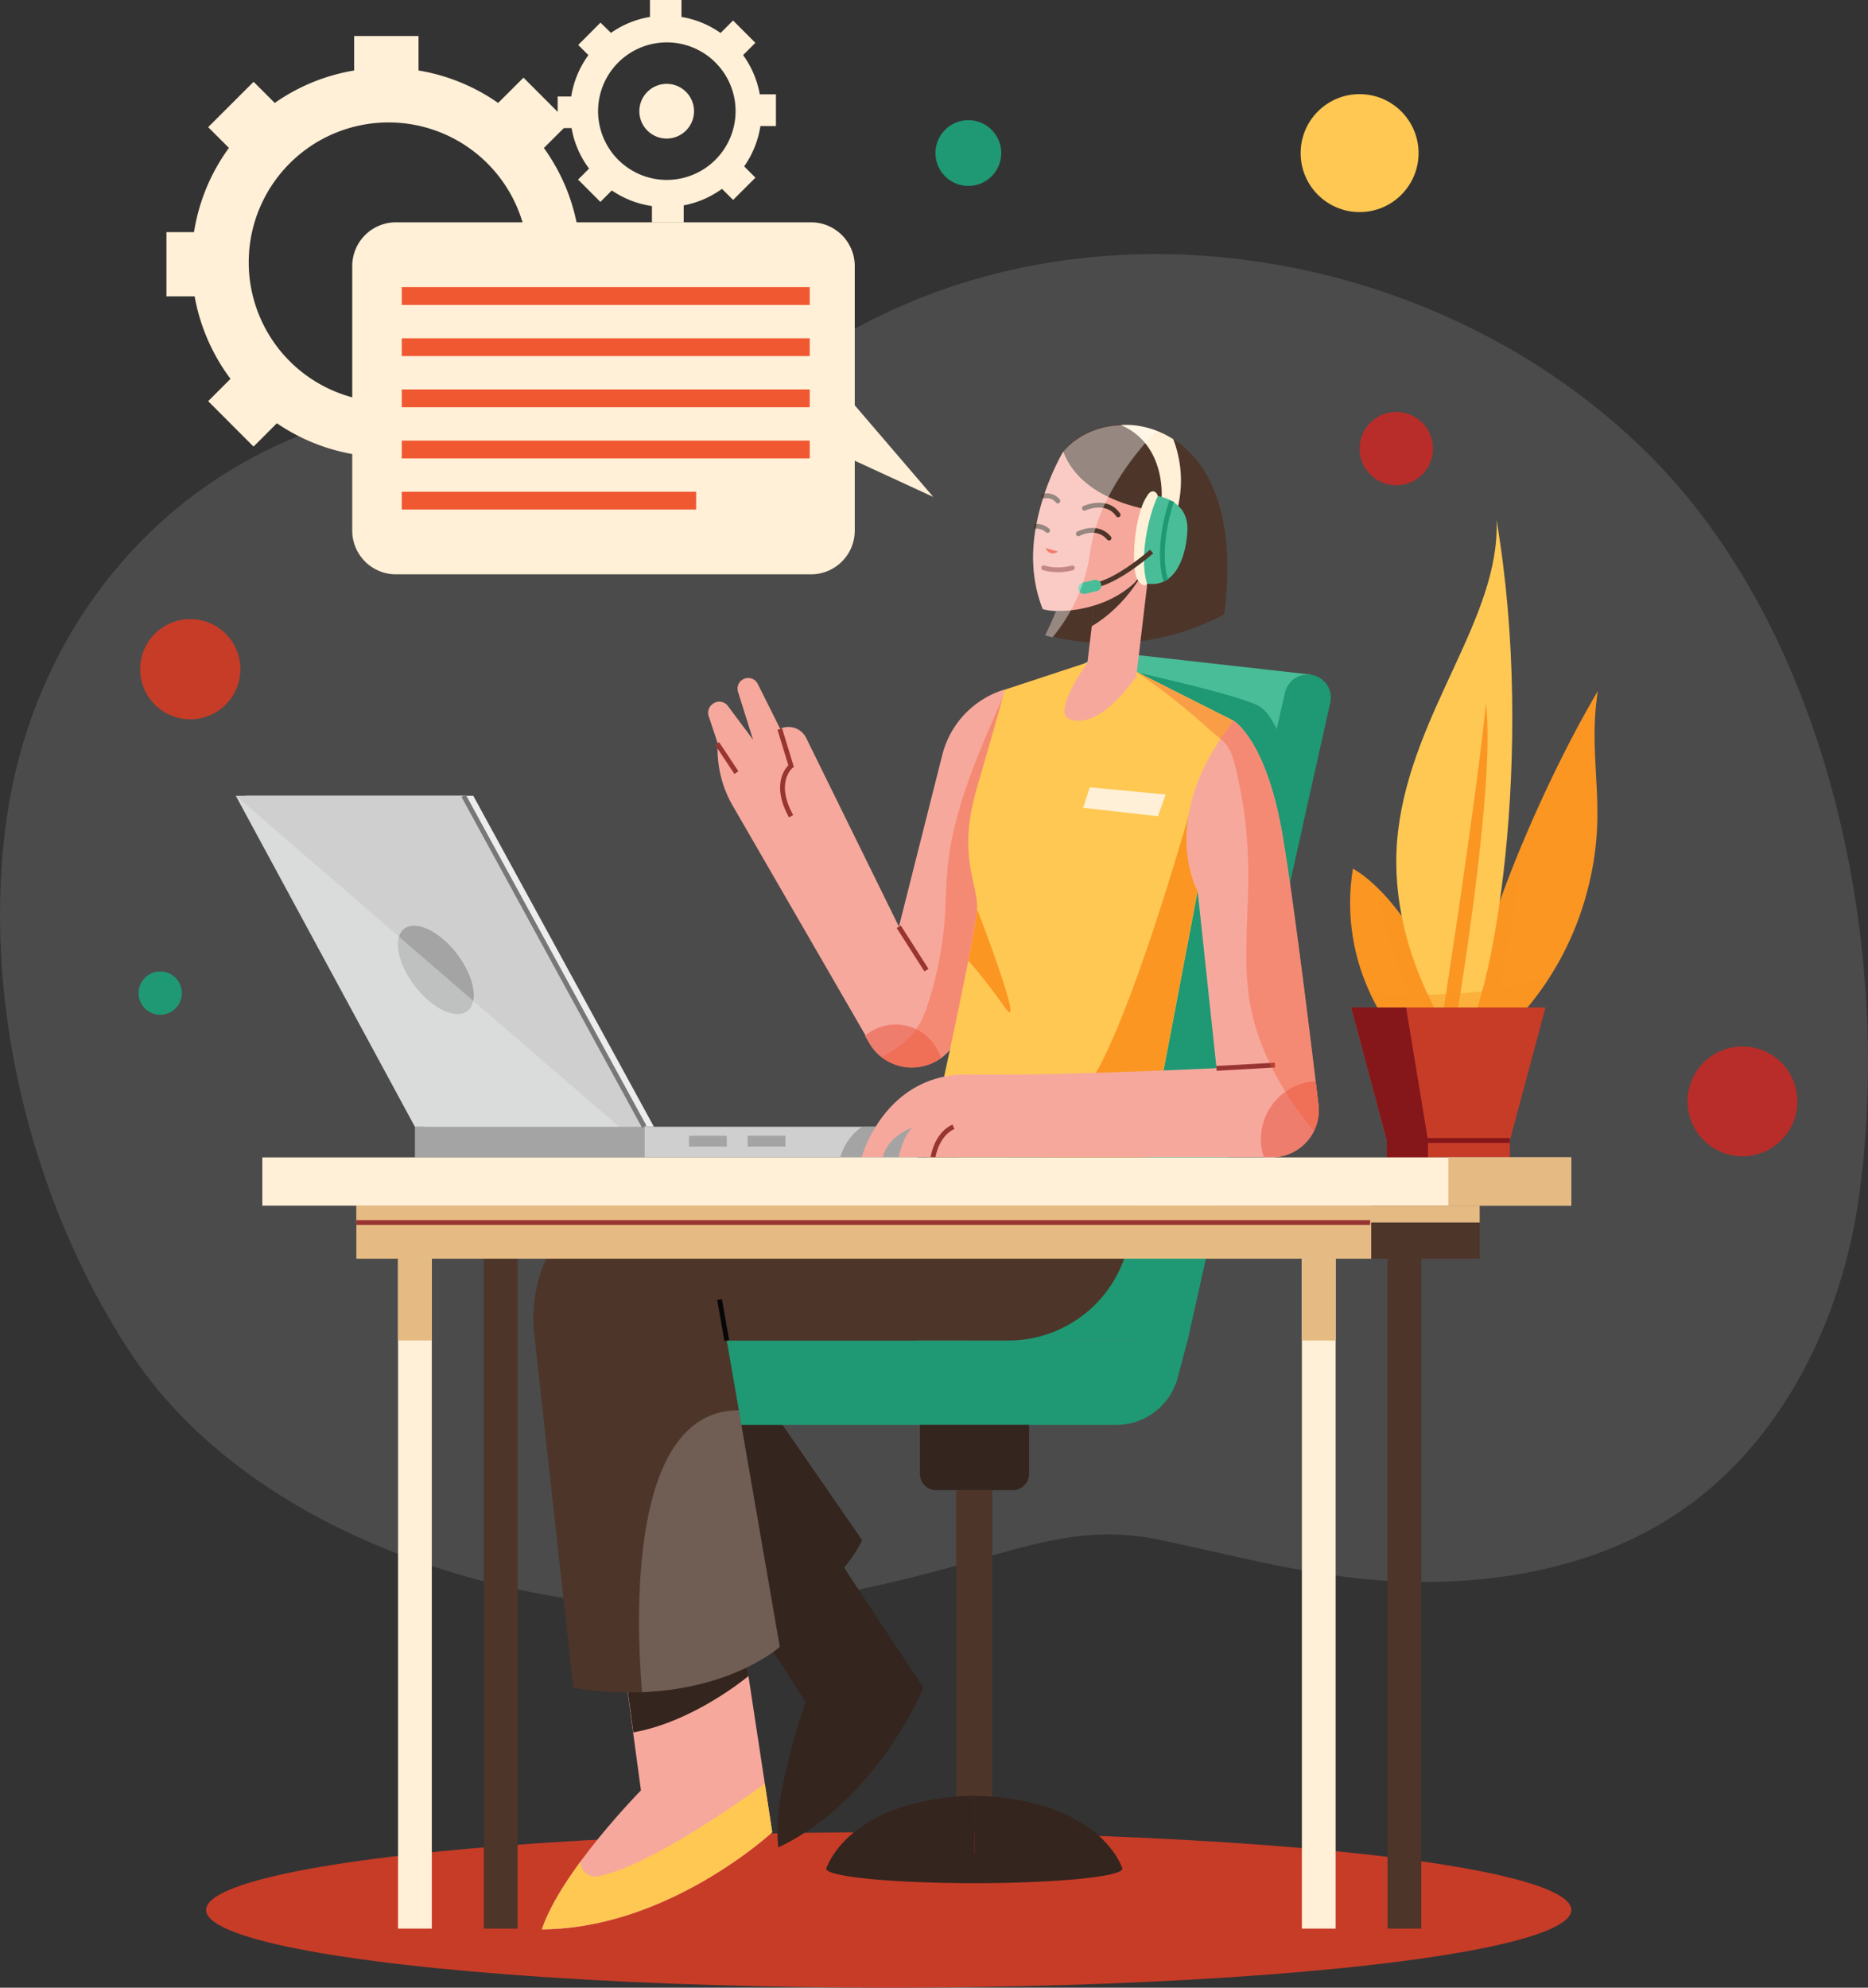 <svg xmlns="http://www.w3.org/2000/svg" viewBox="0 0 387.45 412.18"><rect x="0" y="0" width="387.45" height="412.18" fill="#333333" stroke="none"/><defs><style>.cls-1{isolation:isolate;}.cls-2{fill:#c73c27;}.cls-3{fill:#fefefe;opacity:0.12;}.cls-4{fill:#34251e;}.cls-22,.cls-5,.cls-9{fill:#ecedee;}.cls-6{fill:#cfcfd0;}.cls-7{fill:#a4a4a4;}.cls-20,.cls-21,.cls-23,.cls-24,.cls-25,.cls-27,.cls-32,.cls-8{fill:none;stroke-miterlimit:10;}.cls-8{stroke:#777;}.cls-17,.cls-9{opacity:0.37;}.cls-10{fill:#49bd97;}.cls-11,.cls-12{fill:#1f9874;}.cls-12,.cls-17,.cls-27,.cls-30,.cls-34{mix-blend-mode:multiply;}.cls-13{fill:#4d3529;}.cls-14{fill:#f7a89c;}.cls-15{fill:#fec853;}.cls-16{fill:#ef7d6e;}.cls-17,.cls-29{fill:#f05832;}.cls-18,.cls-30{fill:#fb9623;}.cls-19{fill:#fff0d7;}.cls-20,.cls-24{stroke:#983533;}.cls-21{stroke:#070707;}.cls-22{opacity:0.22;}.cls-23,.cls-25{stroke:#4d3529;}.cls-23,.cls-24{stroke-linecap:round;}.cls-26{fill:#fff;opacity:0.41;mix-blend-mode:overlay;}.cls-27{stroke:#1f9874;}.cls-28{fill:#b82d29;}.cls-30{opacity:0.45;}.cls-31{fill:#851619;}.cls-32{stroke:#851619;}.cls-33,.cls-34{fill:#e5bb83;}</style></defs><title>contact</title><g class="cls-1"><g id="OBJECTS"><ellipse class="cls-2" cx="184.33" cy="396.06" rx="141.58" ry="16.12"/><path class="cls-3" d="M841.12,406.42c-3.82.28-7.64.42-11.49.39-42.12-.3-92.11-17.27-115.69-53.43-20.61-31.6-30.85-73.8-25.22-111.28,5.3-35.23,27.45-65.16,60.55-78.44,37.21-14.94,80.35-3.67,116.64-22.94,52.82-28.06,122.74-14.49,164.23,27.83,36.79,37.52,49.68,101.63,42.67,152.63-3.55,25.78-15.93,51.3-37.52,65.82-17.17,11.55-38.68,15.24-59.36,14.19-16.62-.85-32.18-5.24-48.36-8.6-13-2.69-23.25,0-36.05,3.72C875,401.05,858.23,405.16,841.12,406.42Z" transform="translate(-687.19 -73.31)"/><path class="cls-4" d="M860.67,396l18,27.26s-9.59,23.42-30,33c-1.29-10.73,5.61-30,5.61-30l-12.22-19.17Z" transform="translate(-687.19 -73.31)"/><path class="cls-4" d="M878.71,423.3,873.85,416s-11.72,21.56-20.09,27.55a2.65,2.65,0,0,1-4-1v0c-1,4.85-1.61,9.92-1.14,13.85C869.12,446.72,878.71,423.3,878.71,423.3Z" transform="translate(-687.19 -73.31)"/><path class="cls-4" d="M860.67,396l-18.61,11.17,6.6,10.35c9.15-6.42,14.45-17.82,14.45-17.82h0Z" transform="translate(-687.19 -73.31)"/><path class="cls-4" d="M835,346.7l-35.93-1.39a25.62,25.62,0,0,0,3.65,15l32.88,54.48C859.53,408,866,392.68,866,392.68L834.44,347Z" transform="translate(-687.19 -73.31)"/><polygon class="cls-5" points="135.63 233.65 98.16 165.01 50.91 165.01 88.06 233.65 135.63 233.65"/><rect class="cls-6" x="133.63" y="233.65" width="55.65" height="6.36"/><path class="cls-7" d="M865.93,307a11.5,11.5,0,0,0-4.46,6.36H877.6V307Z" transform="translate(-687.19 -73.31)"/><rect class="cls-7" x="86.06" y="233.65" width="47.57" height="6.36"/><polygon class="cls-6" points="133.63 233.65 96.16 165.01 48.91 165.01 86.06 233.65 133.63 233.65"/><rect class="cls-7" x="142.91" y="235.51" width="7.83" height="2.25"/><rect class="cls-7" x="155.08" y="235.51" width="7.83" height="2.25"/><ellipse class="cls-7" cx="777.6" cy="274.49" rx="5.5" ry="10.75" transform="translate(-693.39 457.41) rotate(-37.55)"/><line class="cls-8" x1="133.63" y1="233.65" x2="96.16" y2="165.01"/><polygon class="cls-9" points="48.91 165.01 128.41 233.65 86.06 233.65 48.91 165.01"/><path class="cls-10" d="M933.49,351.29l25.6-138.1-37.91-4.26a14.68,14.68,0,0,0-16,11.53L877.24,351.29Z" transform="translate(-687.19 -73.31)"/><path class="cls-11" d="M933.49,351.29,963.11,219a4.76,4.76,0,0,0-3.92-5.74l-.1,0a4.76,4.76,0,0,0-5.36,3.64L922.86,351.29Z" transform="translate(-687.19 -73.31)"/><path class="cls-12" d="M919.11,211.88s26.49,5.75,29.61,8.09c6,4.52,8.5,25.29,8.5,25.29l-23.73,106H888Z" transform="translate(-687.19 -73.31)"/><path class="cls-11" d="M933.49,351.29l-2,7.61a13.19,13.19,0,0,1-12.77,9.89H830.1v-17.5Z" transform="translate(-687.19 -73.31)"/><path class="cls-4" d="M897.21,382.32H881.32A3.37,3.37,0,0,1,878,379V368.79h22.63V379A3.37,3.37,0,0,1,897.21,382.32Z" transform="translate(-687.19 -73.31)"/><path class="cls-13" d="M889.23,451.53h.07a3.72,3.72,0,0,0,3.72-3.71v-65.5h-7.5v65.5A3.71,3.71,0,0,0,889.23,451.53Z" transform="translate(-687.19 -73.31)"/><path class="cls-4" d="M920,460.82s-4.25-14.4-30.69-15.15v15.15Z" transform="translate(-687.19 -73.31)"/><ellipse class="cls-4" cx="202.08" cy="387.51" rx="30.7" ry="3"/><path class="cls-4" d="M858.57,460.82s4.25-14.4,30.7-15.15v15.15Z" transform="translate(-687.19 -73.31)"/><path class="cls-14" d="M841.65,415.75l5.71,37.5s-21.52,20-47.74,20.16c3.87-11.94,20.51-28.83,20.51-28.83l-3.53-26.14Z" transform="translate(-687.19 -73.31)"/><path class="cls-15" d="M847.36,453.25l-1.54-10.09s-22.85,17-34.59,19.22a3.07,3.07,0,0,1-3.66-3v0c-3.4,4.63-6.53,9.67-8,14C825.84,473.24,847.36,453.25,847.36,453.25Z" transform="translate(-687.19 -73.31)"/><path class="cls-4" d="M841.65,415.75l-25,2.69,1.91,14.12c12.76-2.3,23.91-11.73,23.91-11.73h0Z" transform="translate(-687.19 -73.31)"/><path class="cls-14" d="M895.6,216.32l-.1,0a19,19,0,0,0-12.86,13.51l-9,35.63-19.23-39.11a4.09,4.09,0,0,0-5.4-1.91l0,0-4.63-9.27a2.22,2.22,0,0,0-3.06-1l0,0a2.22,2.22,0,0,0-1.05,2.62l3.12,9.92-5.22-7a2.23,2.23,0,0,0-3.27-.33l-.08.07a2.22,2.22,0,0,0-.64,2.37l1.87,5.61v.07a23.52,23.52,0,0,0,3.14,12.93l28.39,49.1a10.2,10.2,0,0,0,18.62-2.22l9.52-32.22Z" transform="translate(-687.19 -73.31)"/><path class="cls-16" d="M882.35,292.7a9.82,9.82,0,0,0-15.75-4.6l.86,1.49A10.2,10.2,0,0,0,882.35,292.7Z" transform="translate(-687.19 -73.31)"/><path class="cls-17" d="M886.08,287.37l9.52-32.22V217.7l-.4.1c-4.68,10.86-9.73,21.89-11.28,33.73-.69,5.22-.43,10.48-1.13,15.72a72.56,72.56,0,0,1-3.21,14.43,18.64,18.64,0,0,1-3.11,6.08,20.31,20.31,0,0,1-6.5,4.73A10.21,10.21,0,0,0,886.08,287.37Z" transform="translate(-687.19 -73.31)"/><path class="cls-15" d="M922.86,212.57l20.24,10.21s-14,18.43-7.5,35.36l-10.5,55.18H879.35s10.25-46,10.5-51.5-4.25-10.75,0-25.25,5.75-20.25,5.75-20.25l17.12-5.63Z" transform="translate(-687.19 -73.31)"/><path class="cls-18" d="M933.67,242.57s-14.2,50.44-22.45,57.66c-3.2,2.81-5.51,7.9-7.15,13.09h21l10.5-55.18a28.63,28.63,0,0,1-1.19-15.43Z" transform="translate(-687.19 -73.31)"/><polygon class="cls-19" points="226.04 163.26 241.79 164.76 240.16 169.26 224.66 167.51 226.04 163.26"/><path class="cls-20" d="M848.93,224.49l2.34,7.66s-4,3.17,0,10.42" transform="translate(-687.19 -73.31)"/><line class="cls-20" x1="148.74" y1="154.18" x2="152.74" y2="160.22"/><line class="cls-20" x1="186.41" y1="192.18" x2="192.16" y2="201.18"/><path class="cls-14" d="M943.1,222.78s6.83,4,10.17,24c2.31,13.89,5.59,40.57,7.38,55.57a9.77,9.77,0,0,1-9.71,10.93H873.6s.75-4.17,2.87-6.17c-3.54,1.34-5.54,3.67-6.2,6.17h-4.34s4.67-17.5,22.34-17.17,51.24-1.3,51.24-1.3l-3.91-36.71S926.93,243.08,943.1,222.78Z" transform="translate(-687.19 -73.31)"/><line class="cls-20" x1="252.32" y1="221.55" x2="264.44" y2="220.86"/><path class="cls-16" d="M948.72,309.49a11.88,11.88,0,0,0,.64,3.83h1.58a9.77,9.77,0,0,0,9.71-10.93c-.18-1.51-.38-3.15-.58-4.87A12,12,0,0,0,948.72,309.49Z" transform="translate(-687.19 -73.31)"/><path class="cls-13" d="M925.1,313.32l-3.85,17.86a25.49,25.49,0,0,1-24.91,20.11H837.93l11,63.53s-14.33,13-42.83,8.5L798,349.92a29.93,29.93,0,0,1,27.81-33.13l53.52-3.47Z" transform="translate(-687.19 -73.31)"/><line class="cls-21" x1="150.74" y1="277.98" x2="149.25" y2="269.5"/><path class="cls-18" d="M889.85,261.82c-.06,1.4-.78,5.45-1.81,10.7h0a113.85,113.85,0,0,1,7.56,9.69C900.2,288.67,889.85,261.82,889.85,261.82Z" transform="translate(-687.19 -73.31)"/><path class="cls-17" d="M942.93,230.54a53.94,53.94,0,0,1,1.3,5.49,87.66,87.66,0,0,1,1.84,16.87c.25,10-1.46,20.87.83,30.69,2.12,9,6.92,17.16,12.82,24.24a9.69,9.69,0,0,0,.93-5.44c-1.79-15-5.07-41.68-7.38-55.57-3.34-20-10.17-24-10.17-24l-20.24-10.21a144.67,144.67,0,0,1,15.35,12.12c1.2,1.11,2.78,2.1,3.65,3.48A10.48,10.48,0,0,1,942.93,230.54Z" transform="translate(-687.19 -73.31)"/><path class="cls-22" d="M840.44,365.75c-23.1-.05-21.3,43.93-20.08,58.46,19-.73,28.57-9.39,28.57-9.39Z" transform="translate(-687.19 -73.31)"/><path class="cls-20" d="M880.71,313.32s.64-4.72,4.24-6.36" transform="translate(-687.19 -73.31)"/><path class="cls-13" d="M907.72,166.94s4.5-6.25,14.13-5.5,23,9.63,19.25,39.25A50.5,50.5,0,0,1,904,204.94a46.15,46.15,0,0,0,4-10.25Z" transform="translate(-687.19 -73.31)"/><path class="cls-14" d="M925.88,188.18l-3,25.39s-7.4,11.29-13.89,8.87c-3.68-1.37,3.75-11.75,3.75-11.75l1.7-14.22Z" transform="translate(-687.19 -73.31)"/><path class="cls-13" d="M925.76,189.21l0-.34-.49-.28-10.89,7.88-.8,6.73h0C921.39,198.59,925.09,190.74,925.76,189.21Z" transform="translate(-687.19 -73.31)"/><path class="cls-14" d="M907.72,166.94s-10.5,17.38-4.25,32.63c3.75,1.12,13.13.25,19.13-5.5,5.12-6.13,4.75-14.75,4.75-14.75S911.72,177.82,907.72,166.94Z" transform="translate(-687.19 -73.31)"/><path class="cls-19" d="M928.1,177.06a6.85,6.85,0,0,0,2.75,3.63,23.88,23.88,0,0,0-.31-16.31,19,19,0,0,0-8.69-2.94,18.27,18.27,0,0,0-2.21,0C929.33,165.58,928.1,177.06,928.1,177.06Z" transform="translate(-687.19 -73.31)"/><path class="cls-19" d="M925.1,194.32s-.64,1.26-2-.87-.74-13.38,2-17.26c.87-1.62,2-1,2.26,0C927.47,178.44,925.1,194.32,925.1,194.32Z" transform="translate(-687.19 -73.31)"/><path class="cls-10" d="M927.36,176.19s6.49.8,6.11,7.28-3.12,11.72-8.37,10.85C923.22,188.19,926,178.57,927.36,176.19Z" transform="translate(-687.19 -73.31)"/><path class="cls-23" d="M910.85,184s3.87-2.1,6.37.9" transform="translate(-687.19 -73.31)"/><path class="cls-23" d="M904.47,183.32a3.51,3.51,0,0,0-2.38-.88" transform="translate(-687.19 -73.31)"/><path class="cls-23" d="M912.11,178.7s4.62-2.12,7,1.38" transform="translate(-687.19 -73.31)"/><path class="cls-23" d="M906.6,177.2a2.88,2.88,0,0,0-2.93-1" transform="translate(-687.19 -73.31)"/><path class="cls-24" d="M903.67,191.07a11.3,11.3,0,0,0,5.93,0" transform="translate(-687.19 -73.31)"/><path class="cls-25" d="M926.05,187.68s-5.83,5.21-10.7,6.74" transform="translate(-687.19 -73.31)"/><path class="cls-10" d="M915.58,194.46a1.18,1.18,0,0,1-.89,1.42l-2.38.56a1.19,1.19,0,0,1-1.43-.88h0a1.19,1.19,0,0,1,.89-1.43l2.38-.56a1.19,1.19,0,0,1,1.43.89Z" transform="translate(-687.19 -73.31)"/><path class="cls-26" d="M927.12,162.65h0c-.29-.11-.57-.21-.86-.3l-.27-.09-.77-.23-.31-.08-.73-.16-.32-.07-.73-.12-.29,0-1-.11c-.47,0-.91,0-1.35,0-8.69-.1-12.78,5.54-12.78,5.54a49.61,49.61,0,0,0-4.05,9.25h0a48.28,48.28,0,0,0-1.58,6.25h0a30.84,30.84,0,0,0,1.38,17.13,11.22,11.22,0,0,0,2.75.4c-.56,1.41-1.29,3.07-2.25,5,.52.14,1,.26,1.56.38a35,35,0,0,0,7.8-17.81C915.33,173.87,927.12,162.65,927.12,162.65Z" transform="translate(-687.19 -73.31)"/><path class="cls-27" d="M930.22,177.2s-3.36,9.25-1.24,16.49" transform="translate(-687.19 -73.31)"/><path class="cls-16" d="M904,186.94l2.63.74S905.1,188.94,904,186.94Z" transform="translate(-687.19 -73.31)"/><circle class="cls-15" cx="282" cy="31.75" r="12.23"/><circle class="cls-28" cx="289.61" cy="93.03" r="7.61"/><circle class="cls-28" cx="1048.6" cy="301.74" r="11.39" transform="translate(-727.64 296.08) rotate(-19.61)"/><circle class="cls-2" cx="726.68" cy="212.09" r="10.39" transform="translate(-333.19 797.69) rotate(-76.78)"/><path class="cls-11" d="M894.86,105.05A6.82,6.82,0,1,1,888,98.23,6.82,6.82,0,0,1,894.86,105.05Z" transform="translate(-687.19 -73.31)"/><path class="cls-11" d="M724.91,279.25a4.49,4.49,0,1,1-4.49-4.49A4.49,4.49,0,0,1,724.91,279.25Z" transform="translate(-687.19 -73.31)"/><path class="cls-19" d="M807,120.59A40.16,40.16,0,0,0,800,104l5.18-5.17-9.41-9.42-5.26,5.25A40.2,40.2,0,0,0,774,87.93V80.78H760.64v7.15a40,40,0,0,0-16.46,6.73l-4.39-4.39-9.42,9.41,4.3,4.3a40.14,40.14,0,0,0-7.24,17.47h-5.72v13.31h5.85A40.38,40.38,0,0,0,735,151.87l-4.63,4.63,9.41,9.42,4.84-4.84a40.18,40.18,0,0,0,16.93,6.59v6.91h13.31v-7.2a40.07,40.07,0,0,0,16.17-7l4.69,4.69,9.41-9.41-4.76-4.76a40.05,40.05,0,0,0,6.87-17h6.56V120.59ZM767.78,156.7a29,29,0,1,1,29-29A29,29,0,0,1,767.78,156.7Z" transform="translate(-687.19 -73.31)"/><path class="cls-19" d="M880.77,176.36l-16.29-19V128.48a9.08,9.08,0,0,0-9.08-9.07H769.33a9.07,9.07,0,0,0-9.08,9.07v54.86a9.07,9.07,0,0,0,9.08,9.07H855.4a9.08,9.08,0,0,0,9.08-9.07V168.85Z" transform="translate(-687.19 -73.31)"/><rect class="cls-29" x="83.33" y="59.54" width="84.62" height="3.69"/><rect class="cls-29" x="83.33" y="70.15" width="84.62" height="3.69"/><rect class="cls-29" x="83.33" y="80.76" width="84.62" height="3.69"/><rect class="cls-29" x="83.33" y="91.37" width="84.62" height="3.69"/><rect class="cls-29" x="83.33" y="101.97" width="61.06" height="3.69"/><path class="cls-19" d="M844.78,92.87a19.65,19.65,0,0,0-3.46-8.13l2.54-2.55-4.62-4.63-2.59,2.59a19.74,19.74,0,0,0-8.11-3.33V73.31H822v3.51a19.68,19.68,0,0,0-8.09,3.31L811.74,78l-4.62,4.63,2.11,2.11a19.83,19.83,0,0,0-3.56,8.58h-2.81v6.55h2.88a19.59,19.59,0,0,0,3.63,8.4l-2.28,2.28,4.63,4.63,2.37-2.38a19.69,19.69,0,0,0,8.32,3.24v3.4H829v-3.54a19.79,19.79,0,0,0,7.94-3.43l2.31,2.3,4.63-4.62-2.34-2.34a19.75,19.75,0,0,0,3.37-8.36h3.22V92.87ZM825.5,110.62a14.26,14.26,0,1,1,14.26-14.26A14.27,14.27,0,0,1,825.5,110.62Z" transform="translate(-687.19 -73.31)"/><path class="cls-19" d="M831.14,96.36a5.67,5.67,0,1,1-5.66-5.66A5.67,5.67,0,0,1,831.14,96.36Z" transform="translate(-687.19 -73.31)"/><path class="cls-18" d="M974.6,285a44.07,44.07,0,0,1-6.79-31.55c7.81,4.28,21.63,22.33,18,38.77Z" transform="translate(-687.19 -73.31)"/><path class="cls-30" d="M973.31,257.81A70.7,70.7,0,0,0,986,290.58a.76.76,0,0,0,.11-.14C987.94,278,980.32,264.89,973.31,257.81Z" transform="translate(-687.19 -73.31)"/><path class="cls-18" d="M997.59,288.65s12.61-9.61,18.21-28.39.4-28.1,2.8-43.65c-12.81,21.67-27.68,57.54-27.65,75C993,292.7,997.59,288.65,997.59,288.65Z" transform="translate(-687.19 -73.31)"/><path class="cls-30" d="M993.08,290.58c3.68-4.18,7.87-20.69,9.88-42.36-6.07,14.51-10.8,29.23-11.8,39.57C992.31,289.59,993.08,290.58,993.08,290.58Z" transform="translate(-687.19 -73.31)"/><path class="cls-15" d="M989.79,290.58s-15.6-20.11-12.61-45,21.27-44.24,20.41-64.45C1005.79,229.21,996.84,282.57,989.79,290.58Z" transform="translate(-687.19 -73.31)"/><path class="cls-18" d="M988.83,287.05s8.69-50.27,6.56-67.91c-2,20.34-9.21,66.22-9.21,66.22Z" transform="translate(-687.19 -73.31)"/><path class="cls-30" d="M974.6,285l11.17,7.22c.13-.58.24-1.17.32-1.76h0c.11-.74.18-1.48.23-2.22,0-.07,0-.14,0-.21,0-.76,0-1.51,0-2.26h0c0-.1,0-.19,0-.29l.15.1a52,52,0,0,0,3.29,5,11,11,0,0,0,1.29-1.94c-.08,1-.13,2.05-.13,3,2,1.07,6.64-3,6.64-3A53.77,53.77,0,0,0,1009,275.27c-10.81,5-29.39,4.54-37.64,4A34,34,0,0,0,974.6,285Z" transform="translate(-687.19 -73.31)"/><polygon class="cls-2" points="300.41 208.91 280.26 208.91 287.66 236.5 300.41 236.5 313.16 236.5 320.56 208.91 300.41 208.91"/><rect class="cls-2" x="287.66" y="236.5" width="25.5" height="3.52"/><polygon class="cls-31" points="296.18 240.01 296.18 236.5 291.64 208.91 280.26 208.91 287.66 236.5 287.66 240.01 296.18 240.01"/><line class="cls-32" x1="287.66" y1="236.5" x2="313.16" y2="236.5"/><rect class="cls-13" x="100.35" y="261.01" width="7" height="138.92"/><rect class="cls-13" x="287.79" y="261.01" width="7" height="138.92"/><rect class="cls-13" x="284.41" y="250.01" width="22.5" height="11"/><rect class="cls-19" x="82.56" y="261.01" width="7" height="138.92"/><rect class="cls-33" x="82.56" y="261.01" width="7" height="16.97"/><rect class="cls-19" x="270.03" y="261.01" width="7" height="138.92"/><rect class="cls-33" x="270.03" y="261.01" width="7" height="16.97"/><rect class="cls-19" x="54.41" y="240.01" width="271.5" height="10"/><rect class="cls-33" x="300.41" y="240.01" width="25.5" height="10"/><rect class="cls-33" x="73.91" y="250.01" width="210.5" height="11"/><rect class="cls-34" x="73.91" y="250.01" width="233" height="3.5"/><line class="cls-20" x1="73.91" y1="253.51" x2="284.2" y2="253.51"/></g></g></svg>